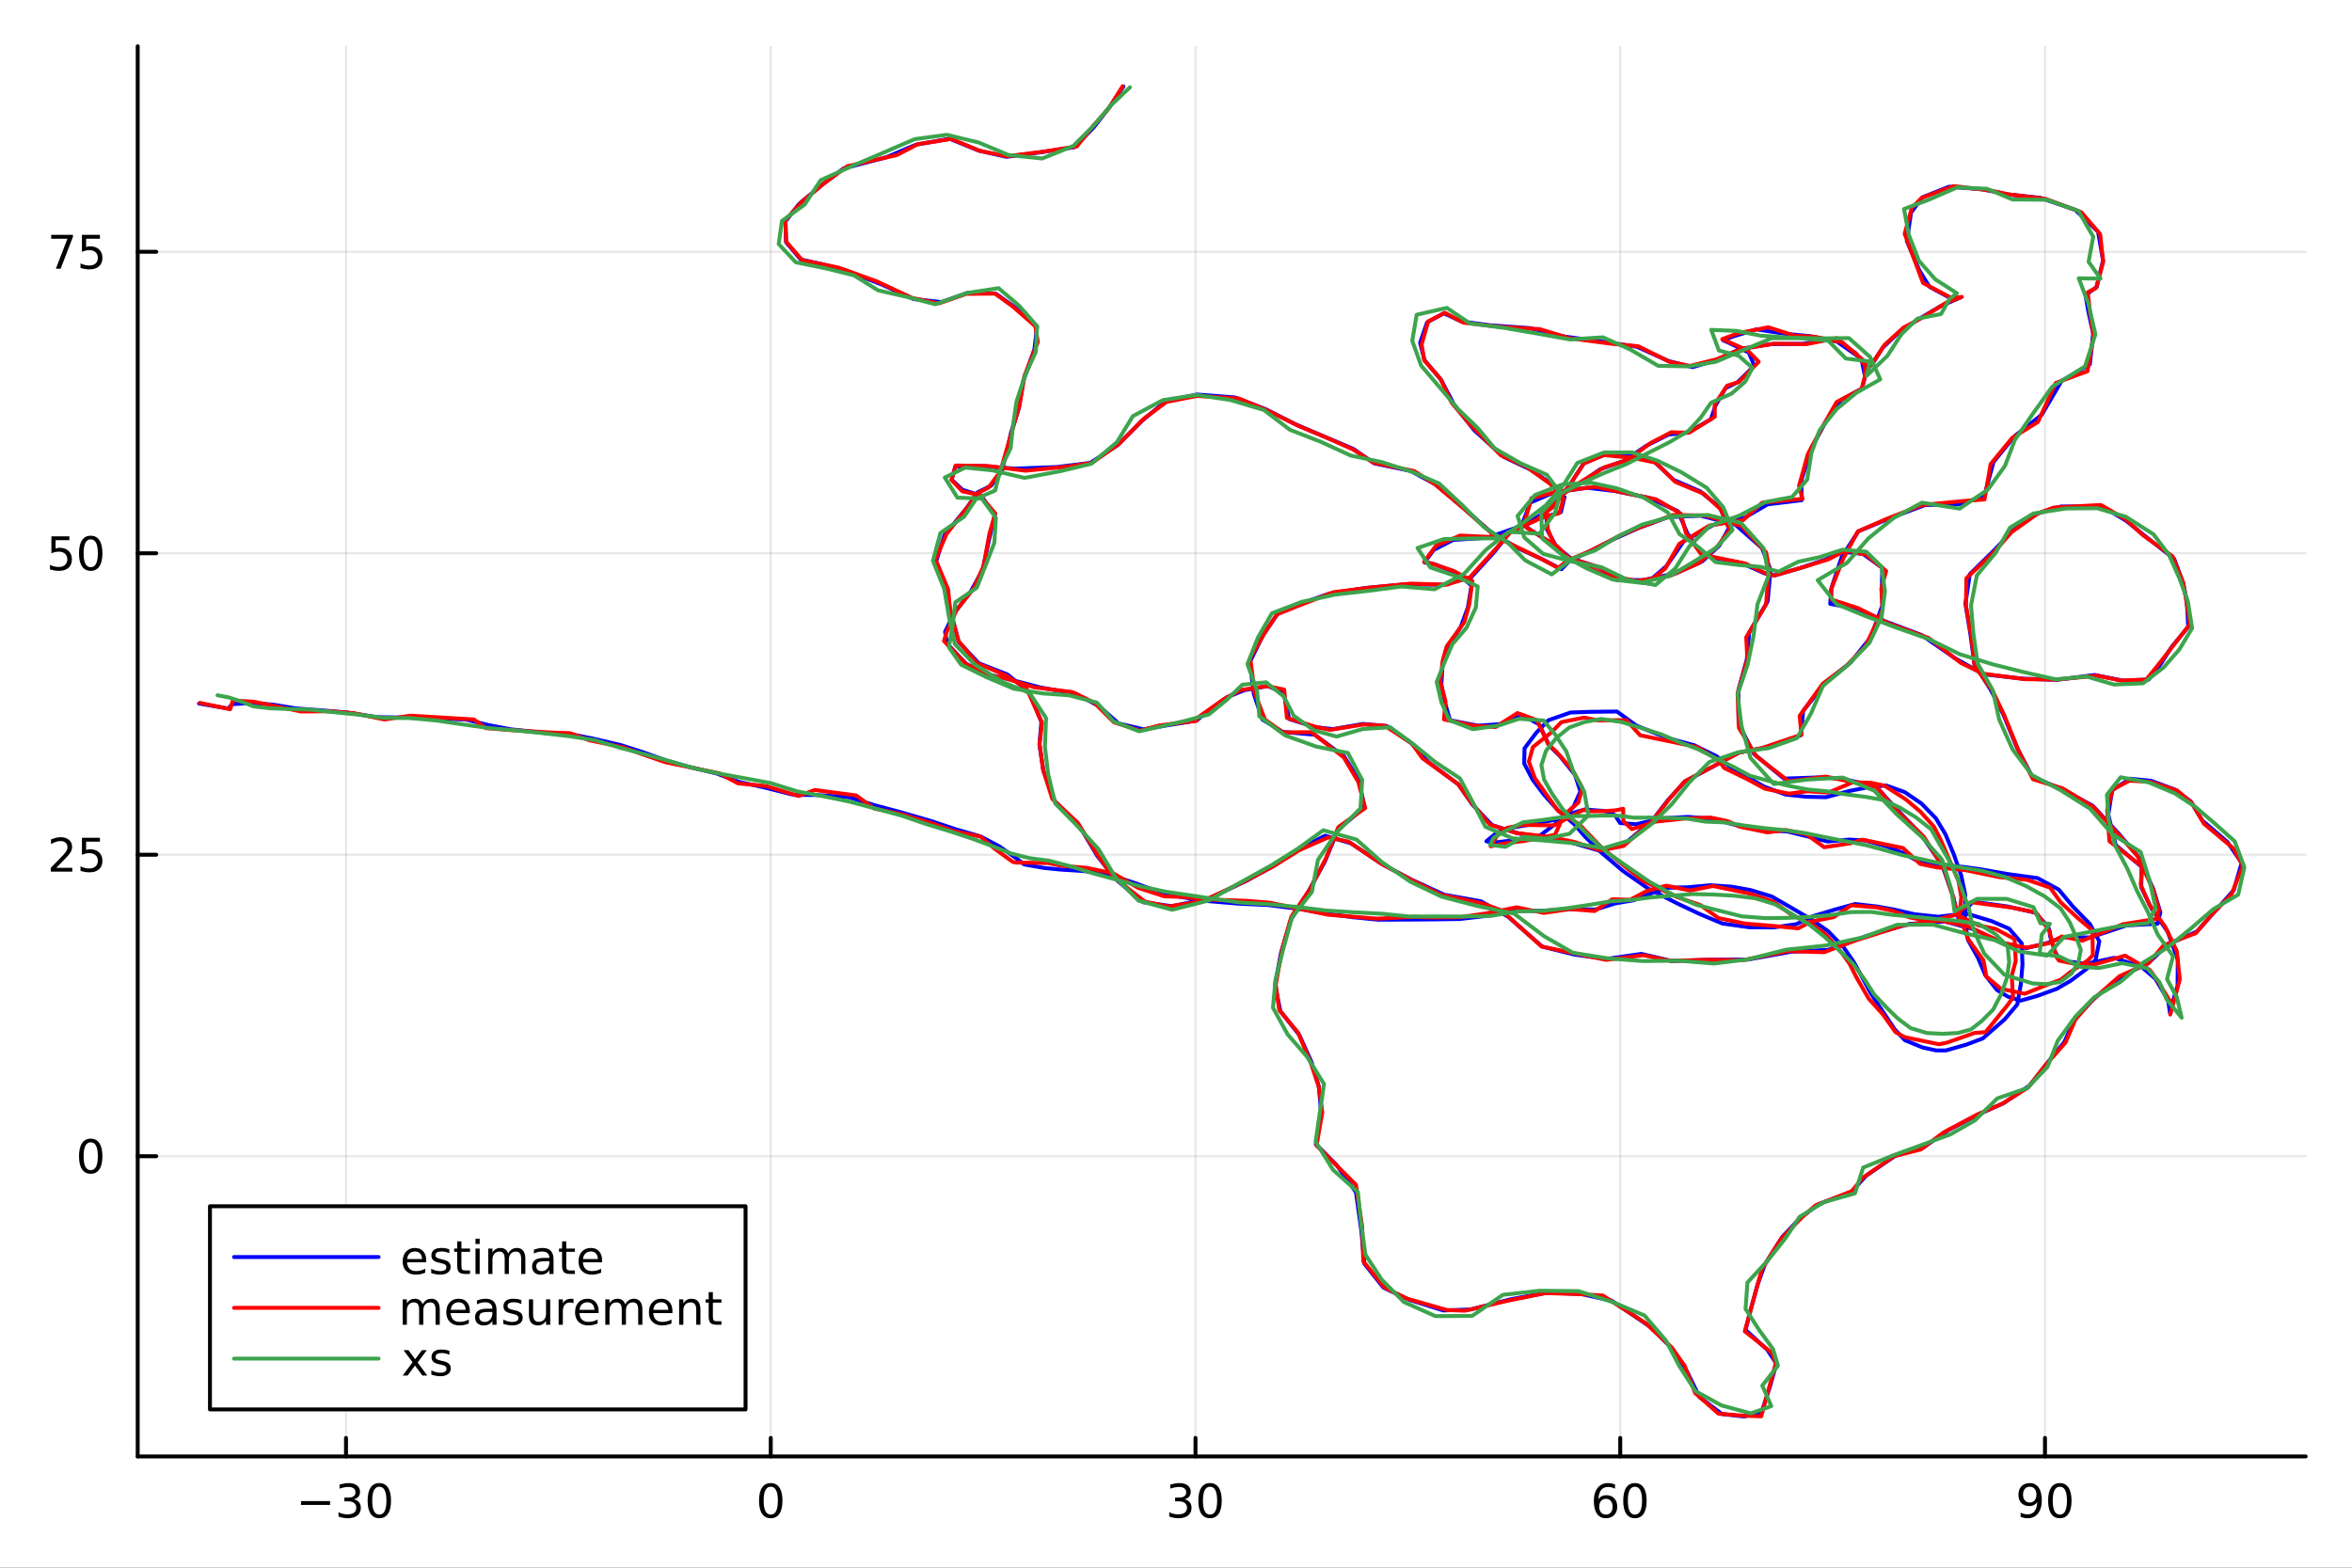 <?xml version="1.0" encoding="utf-8"?>
<svg xmlns="http://www.w3.org/2000/svg" xmlns:xlink="http://www.w3.org/1999/xlink" width="600" height="400" viewBox="0 0 2400 1600">
<rect x="0" y="0" width="2400" height="1600" fill="#333333" stroke="none"/>
<defs>
  <clipPath id="clip620">
    <rect x="0" y="0" width="2400" height="1600"/>
  </clipPath>
</defs>
<path clip-path="url(#clip620)" d="M0 1600 L2400 1600 L2400 0 L0 0  Z" fill="#ffffff" fill-rule="evenodd" fill-opacity="1"/>
<defs>
  <clipPath id="clip621">
    <rect x="480" y="0" width="1681" height="1600"/>
  </clipPath>
</defs>
<path clip-path="url(#clip620)" d="M140.51 1486.45 L2352.76 1486.45 L2352.76 47.244 L140.51 47.244  Z" fill="#ffffff" fill-rule="evenodd" fill-opacity="1"/>
<defs>
  <clipPath id="clip622">
    <rect x="140" y="47" width="2213" height="1440"/>
  </clipPath>
</defs>
<polyline clip-path="url(#clip622)" style="stroke:#000000; stroke-linecap:round; stroke-linejoin:round; stroke-width:2; stroke-opacity:0.1; fill:none" points="353.067,1486.45 353.067,47.244 "/>
<polyline clip-path="url(#clip622)" style="stroke:#000000; stroke-linecap:round; stroke-linejoin:round; stroke-width:2; stroke-opacity:0.1; fill:none" points="786.479,1486.45 786.479,47.244 "/>
<polyline clip-path="url(#clip622)" style="stroke:#000000; stroke-linecap:round; stroke-linejoin:round; stroke-width:2; stroke-opacity:0.1; fill:none" points="1219.89,1486.45 1219.89,47.244 "/>
<polyline clip-path="url(#clip622)" style="stroke:#000000; stroke-linecap:round; stroke-linejoin:round; stroke-width:2; stroke-opacity:0.1; fill:none" points="1653.3,1486.45 1653.3,47.244 "/>
<polyline clip-path="url(#clip622)" style="stroke:#000000; stroke-linecap:round; stroke-linejoin:round; stroke-width:2; stroke-opacity:0.1; fill:none" points="2086.72,1486.45 2086.72,47.244 "/>
<polyline clip-path="url(#clip622)" style="stroke:#000000; stroke-linecap:round; stroke-linejoin:round; stroke-width:2; stroke-opacity:0.1; fill:none" points="140.51,1180.05 2352.76,1180.05 "/>
<polyline clip-path="url(#clip622)" style="stroke:#000000; stroke-linecap:round; stroke-linejoin:round; stroke-width:2; stroke-opacity:0.1; fill:none" points="140.51,872.351 2352.76,872.351 "/>
<polyline clip-path="url(#clip622)" style="stroke:#000000; stroke-linecap:round; stroke-linejoin:round; stroke-width:2; stroke-opacity:0.1; fill:none" points="140.51,564.657 2352.76,564.657 "/>
<polyline clip-path="url(#clip622)" style="stroke:#000000; stroke-linecap:round; stroke-linejoin:round; stroke-width:2; stroke-opacity:0.1; fill:none" points="140.51,256.962 2352.76,256.962 "/>
<polyline clip-path="url(#clip620)" style="stroke:#000000; stroke-linecap:round; stroke-linejoin:round; stroke-width:4; stroke-opacity:1; fill:none" points="140.51,1486.45 2352.76,1486.45 "/>
<polyline clip-path="url(#clip620)" style="stroke:#000000; stroke-linecap:round; stroke-linejoin:round; stroke-width:4; stroke-opacity:1; fill:none" points="353.067,1486.45 353.067,1467.55 "/>
<polyline clip-path="url(#clip620)" style="stroke:#000000; stroke-linecap:round; stroke-linejoin:round; stroke-width:4; stroke-opacity:1; fill:none" points="786.479,1486.45 786.479,1467.55 "/>
<polyline clip-path="url(#clip620)" style="stroke:#000000; stroke-linecap:round; stroke-linejoin:round; stroke-width:4; stroke-opacity:1; fill:none" points="1219.89,1486.45 1219.89,1467.55 "/>
<polyline clip-path="url(#clip620)" style="stroke:#000000; stroke-linecap:round; stroke-linejoin:round; stroke-width:4; stroke-opacity:1; fill:none" points="1653.3,1486.45 1653.3,1467.55 "/>
<polyline clip-path="url(#clip620)" style="stroke:#000000; stroke-linecap:round; stroke-linejoin:round; stroke-width:4; stroke-opacity:1; fill:none" points="2086.72,1486.45 2086.72,1467.55 "/>
<path clip-path="url(#clip620)" d="M307.129 1532.02 L336.805 1532.02 L336.805 1535.95 L307.129 1535.95 L307.129 1532.02 Z" fill="#000000" fill-rule="nonzero" fill-opacity="1" /><path clip-path="url(#clip620)" d="M361.064 1530.21 Q364.421 1530.93 366.296 1533.2 Q368.194 1535.47 368.194 1538.8 Q368.194 1543.92 364.675 1546.72 Q361.157 1549.52 354.675 1549.52 Q352.499 1549.52 350.185 1549.08 Q347.893 1548.66 345.439 1547.81 L345.439 1543.29 Q347.384 1544.43 349.698 1545.01 Q352.013 1545.58 354.536 1545.58 Q358.935 1545.58 361.226 1543.85 Q363.541 1542.11 363.541 1538.8 Q363.541 1535.75 361.388 1534.03 Q359.259 1532.3 355.439 1532.3 L351.411 1532.3 L351.411 1528.45 L355.624 1528.45 Q359.073 1528.45 360.902 1527.09 Q362.731 1525.7 362.731 1523.11 Q362.731 1520.45 360.833 1519.03 Q358.958 1517.6 355.439 1517.6 Q353.518 1517.6 351.319 1518.01 Q349.12 1518.43 346.481 1519.31 L346.481 1515.14 Q349.143 1514.4 351.458 1514.03 Q353.796 1513.66 355.856 1513.66 Q361.18 1513.66 364.282 1516.09 Q367.384 1518.5 367.384 1522.62 Q367.384 1525.49 365.74 1527.48 Q364.097 1529.45 361.064 1530.21 Z" fill="#000000" fill-rule="nonzero" fill-opacity="1" /><path clip-path="url(#clip620)" d="M387.059 1517.37 Q383.448 1517.37 381.62 1520.93 Q379.814 1524.47 379.814 1531.6 Q379.814 1538.71 381.62 1542.27 Q383.448 1545.82 387.059 1545.82 Q390.694 1545.82 392.499 1542.27 Q394.328 1538.71 394.328 1531.6 Q394.328 1524.47 392.499 1520.93 Q390.694 1517.37 387.059 1517.37 M387.059 1513.66 Q392.87 1513.66 395.925 1518.27 Q399.004 1522.85 399.004 1531.6 Q399.004 1540.33 395.925 1544.94 Q392.87 1549.52 387.059 1549.52 Q381.249 1549.52 378.171 1544.94 Q375.115 1540.33 375.115 1531.6 Q375.115 1522.85 378.171 1518.27 Q381.249 1513.66 387.059 1513.66 Z" fill="#000000" fill-rule="nonzero" fill-opacity="1" /><path clip-path="url(#clip620)" d="M786.479 1517.37 Q782.868 1517.37 781.039 1520.93 Q779.234 1524.47 779.234 1531.6 Q779.234 1538.71 781.039 1542.27 Q782.868 1545.82 786.479 1545.82 Q790.114 1545.82 791.919 1542.27 Q793.748 1538.71 793.748 1531.6 Q793.748 1524.47 791.919 1520.93 Q790.114 1517.37 786.479 1517.37 M786.479 1513.66 Q792.289 1513.66 795.345 1518.27 Q798.424 1522.85 798.424 1531.6 Q798.424 1540.33 795.345 1544.94 Q792.289 1549.52 786.479 1549.52 Q780.669 1549.52 777.59 1544.94 Q774.535 1540.33 774.535 1531.6 Q774.535 1522.85 777.59 1518.27 Q780.669 1513.66 786.479 1513.66 Z" fill="#000000" fill-rule="nonzero" fill-opacity="1" /><path clip-path="url(#clip620)" d="M1208.73 1530.21 Q1212.09 1530.93 1213.97 1533.2 Q1215.86 1535.47 1215.86 1538.8 Q1215.86 1543.92 1212.35 1546.72 Q1208.83 1549.52 1202.35 1549.52 Q1200.17 1549.52 1197.86 1549.08 Q1195.56 1548.66 1193.11 1547.81 L1193.11 1543.29 Q1195.05 1544.43 1197.37 1545.01 Q1199.68 1545.58 1202.21 1545.58 Q1206.61 1545.58 1208.9 1543.85 Q1211.21 1542.11 1211.21 1538.8 Q1211.21 1535.75 1209.06 1534.03 Q1206.93 1532.3 1203.11 1532.3 L1199.08 1532.3 L1199.08 1528.45 L1203.29 1528.45 Q1206.74 1528.45 1208.57 1527.09 Q1210.4 1525.7 1210.4 1523.11 Q1210.4 1520.45 1208.5 1519.03 Q1206.63 1517.6 1203.11 1517.6 Q1201.19 1517.6 1198.99 1518.01 Q1196.79 1518.43 1194.15 1519.31 L1194.15 1515.14 Q1196.81 1514.4 1199.13 1514.03 Q1201.47 1513.66 1203.53 1513.66 Q1208.85 1513.66 1211.95 1516.09 Q1215.05 1518.5 1215.05 1522.62 Q1215.05 1525.49 1213.41 1527.48 Q1211.77 1529.45 1208.73 1530.21 Z" fill="#000000" fill-rule="nonzero" fill-opacity="1" /><path clip-path="url(#clip620)" d="M1234.73 1517.37 Q1231.12 1517.37 1229.29 1520.93 Q1227.48 1524.47 1227.48 1531.6 Q1227.48 1538.71 1229.29 1542.27 Q1231.12 1545.82 1234.73 1545.82 Q1238.36 1545.82 1240.17 1542.27 Q1242 1538.71 1242 1531.6 Q1242 1524.47 1240.17 1520.93 Q1238.36 1517.37 1234.73 1517.37 M1234.73 1513.66 Q1240.54 1513.66 1243.6 1518.27 Q1246.67 1522.85 1246.67 1531.6 Q1246.67 1540.33 1243.6 1544.94 Q1240.54 1549.52 1234.73 1549.52 Q1228.92 1549.52 1225.84 1544.94 Q1222.79 1540.33 1222.79 1531.6 Q1222.79 1522.85 1225.84 1518.27 Q1228.92 1513.66 1234.73 1513.66 Z" fill="#000000" fill-rule="nonzero" fill-opacity="1" /><path clip-path="url(#clip620)" d="M1638.71 1529.7 Q1635.56 1529.7 1633.71 1531.86 Q1631.88 1534.01 1631.88 1537.76 Q1631.88 1541.49 1633.71 1543.66 Q1635.56 1545.82 1638.71 1545.82 Q1641.86 1545.82 1643.69 1543.66 Q1645.54 1541.49 1645.54 1537.76 Q1645.54 1534.01 1643.69 1531.86 Q1641.86 1529.7 1638.71 1529.7 M1647.99 1515.05 L1647.99 1519.31 Q1646.23 1518.48 1644.43 1518.04 Q1642.65 1517.6 1640.89 1517.6 Q1636.26 1517.6 1633.8 1520.72 Q1631.37 1523.85 1631.02 1530.17 Q1632.39 1528.15 1634.45 1527.09 Q1636.51 1526 1638.99 1526 Q1644.2 1526 1647.21 1529.17 Q1650.24 1532.32 1650.24 1537.76 Q1650.24 1543.08 1647.09 1546.3 Q1643.94 1549.52 1638.71 1549.52 Q1632.71 1549.52 1629.54 1544.94 Q1626.37 1540.33 1626.37 1531.6 Q1626.37 1523.41 1630.26 1518.55 Q1634.15 1513.66 1640.7 1513.66 Q1642.46 1513.66 1644.24 1514.01 Q1646.05 1514.36 1647.99 1515.05 Z" fill="#000000" fill-rule="nonzero" fill-opacity="1" /><path clip-path="url(#clip620)" d="M1668.29 1517.37 Q1664.68 1517.37 1662.85 1520.93 Q1661.05 1524.47 1661.05 1531.6 Q1661.05 1538.71 1662.85 1542.27 Q1664.68 1545.82 1668.29 1545.82 Q1671.93 1545.82 1673.73 1542.27 Q1675.56 1538.71 1675.56 1531.6 Q1675.56 1524.47 1673.73 1520.93 Q1671.93 1517.37 1668.29 1517.37 M1668.29 1513.66 Q1674.1 1513.66 1677.16 1518.27 Q1680.24 1522.85 1680.24 1531.6 Q1680.24 1540.33 1677.16 1544.94 Q1674.1 1549.52 1668.29 1549.52 Q1662.48 1549.52 1659.4 1544.94 Q1656.35 1540.33 1656.35 1531.6 Q1656.35 1522.85 1659.4 1518.27 Q1662.48 1513.66 1668.29 1513.66 Z" fill="#000000" fill-rule="nonzero" fill-opacity="1" /><path clip-path="url(#clip620)" d="M2061.84 1548.13 L2061.84 1543.87 Q2063.6 1544.7 2065.41 1545.14 Q2067.22 1545.58 2068.95 1545.58 Q2073.58 1545.58 2076.01 1542.48 Q2078.47 1539.36 2078.81 1533.01 Q2077.47 1535.01 2075.41 1536.07 Q2073.35 1537.13 2070.85 1537.13 Q2065.66 1537.13 2062.63 1534.01 Q2059.62 1530.86 2059.62 1525.42 Q2059.62 1520.1 2062.77 1516.88 Q2065.92 1513.66 2071.15 1513.66 Q2077.15 1513.66 2080.29 1518.27 Q2083.47 1522.85 2083.47 1531.6 Q2083.47 1539.77 2079.58 1544.66 Q2075.71 1549.52 2069.16 1549.52 Q2067.4 1549.52 2065.59 1549.17 Q2063.79 1548.82 2061.84 1548.13 M2071.15 1533.48 Q2074.3 1533.48 2076.13 1531.32 Q2077.98 1529.17 2077.98 1525.42 Q2077.98 1521.7 2076.13 1519.54 Q2074.3 1517.37 2071.15 1517.37 Q2068 1517.37 2066.15 1519.54 Q2064.32 1521.7 2064.32 1525.42 Q2064.32 1529.17 2066.15 1531.32 Q2068 1533.48 2071.15 1533.48 Z" fill="#000000" fill-rule="nonzero" fill-opacity="1" /><path clip-path="url(#clip620)" d="M2101.87 1517.37 Q2098.26 1517.37 2096.43 1520.93 Q2094.62 1524.47 2094.62 1531.6 Q2094.62 1538.71 2096.43 1542.27 Q2098.26 1545.82 2101.87 1545.82 Q2105.5 1545.82 2107.31 1542.27 Q2109.14 1538.71 2109.14 1531.6 Q2109.14 1524.47 2107.31 1520.93 Q2105.5 1517.37 2101.87 1517.37 M2101.87 1513.66 Q2107.68 1513.66 2110.73 1518.27 Q2113.81 1522.85 2113.81 1531.6 Q2113.81 1540.33 2110.73 1544.94 Q2107.68 1549.52 2101.87 1549.52 Q2096.06 1549.52 2092.98 1544.94 Q2089.92 1540.33 2089.92 1531.6 Q2089.92 1522.85 2092.98 1518.27 Q2096.06 1513.66 2101.87 1513.66 Z" fill="#000000" fill-rule="nonzero" fill-opacity="1" /><polyline clip-path="url(#clip620)" style="stroke:#000000; stroke-linecap:round; stroke-linejoin:round; stroke-width:4; stroke-opacity:1; fill:none" points="140.51,1486.45 140.51,47.244 "/>
<polyline clip-path="url(#clip620)" style="stroke:#000000; stroke-linecap:round; stroke-linejoin:round; stroke-width:4; stroke-opacity:1; fill:none" points="140.51,1180.05 159.408,1180.05 "/>
<polyline clip-path="url(#clip620)" style="stroke:#000000; stroke-linecap:round; stroke-linejoin:round; stroke-width:4; stroke-opacity:1; fill:none" points="140.51,872.351 159.408,872.351 "/>
<polyline clip-path="url(#clip620)" style="stroke:#000000; stroke-linecap:round; stroke-linejoin:round; stroke-width:4; stroke-opacity:1; fill:none" points="140.51,564.657 159.408,564.657 "/>
<polyline clip-path="url(#clip620)" style="stroke:#000000; stroke-linecap:round; stroke-linejoin:round; stroke-width:4; stroke-opacity:1; fill:none" points="140.51,256.962 159.408,256.962 "/>
<path clip-path="url(#clip620)" d="M92.566 1165.84 Q88.955 1165.84 87.126 1169.41 Q85.321 1172.95 85.321 1180.08 Q85.321 1187.19 87.126 1190.75 Q88.955 1194.29 92.566 1194.29 Q96.2 1194.29 98.006 1190.75 Q99.835 1187.19 99.835 1180.08 Q99.835 1172.95 98.006 1169.41 Q96.2 1165.84 92.566 1165.84 M92.566 1162.14 Q98.376 1162.14 101.432 1166.75 Q104.51 1171.33 104.51 1180.08 Q104.51 1188.81 101.432 1193.41 Q98.376 1198 92.566 1198 Q86.756 1198 83.677 1193.41 Q80.622 1188.81 80.622 1180.08 Q80.622 1171.33 83.677 1166.75 Q86.756 1162.14 92.566 1162.14 Z" fill="#000000" fill-rule="nonzero" fill-opacity="1" /><path clip-path="url(#clip620)" d="M57.427 885.696 L73.747 885.696 L73.747 889.631 L51.802 889.631 L51.802 885.696 Q54.464 882.941 59.048 878.312 Q63.654 873.659 64.835 872.316 Q67.08 869.793 67.96 868.057 Q68.862 866.298 68.862 864.608 Q68.862 861.854 66.918 860.117 Q64.997 858.381 61.895 858.381 Q59.696 858.381 57.242 859.145 Q54.812 859.909 52.034 861.46 L52.034 856.738 Q54.858 855.604 57.312 855.025 Q59.765 854.446 61.802 854.446 Q67.173 854.446 70.367 857.131 Q73.561 859.817 73.561 864.307 Q73.561 866.437 72.751 868.358 Q71.964 870.256 69.858 872.849 Q69.279 873.52 66.177 876.738 Q63.075 879.932 57.427 885.696 Z" fill="#000000" fill-rule="nonzero" fill-opacity="1" /><path clip-path="url(#clip620)" d="M83.608 855.071 L101.964 855.071 L101.964 859.006 L87.89 859.006 L87.89 867.479 Q88.909 867.131 89.927 866.969 Q90.946 866.784 91.964 866.784 Q97.751 866.784 101.131 869.955 Q104.51 873.127 104.51 878.543 Q104.51 884.122 101.038 887.224 Q97.566 890.303 91.246 890.303 Q89.071 890.303 86.802 889.932 Q84.557 889.562 82.149 888.821 L82.149 884.122 Q84.233 885.256 86.455 885.812 Q88.677 886.367 91.154 886.367 Q95.159 886.367 97.496 884.261 Q99.835 882.154 99.835 878.543 Q99.835 874.932 97.496 872.826 Q95.159 870.719 91.154 870.719 Q89.279 870.719 87.404 871.136 Q85.552 871.553 83.608 872.432 L83.608 855.071 Z" fill="#000000" fill-rule="nonzero" fill-opacity="1" /><path clip-path="url(#clip620)" d="M52.45 547.377 L70.807 547.377 L70.807 551.312 L56.733 551.312 L56.733 559.784 Q57.751 559.437 58.77 559.275 Q59.788 559.09 60.807 559.09 Q66.594 559.09 69.974 562.261 Q73.353 565.432 73.353 570.849 Q73.353 576.427 69.881 579.529 Q66.409 582.608 60.089 582.608 Q57.913 582.608 55.645 582.238 Q53.4 581.867 50.992 581.126 L50.992 576.427 Q53.075 577.562 55.298 578.117 Q57.52 578.673 59.997 578.673 Q64.001 578.673 66.339 576.566 Q68.677 574.46 68.677 570.849 Q68.677 567.238 66.339 565.131 Q64.001 563.025 59.997 563.025 Q58.122 563.025 56.247 563.441 Q54.395 563.858 52.45 564.738 L52.45 547.377 Z" fill="#000000" fill-rule="nonzero" fill-opacity="1" /><path clip-path="url(#clip620)" d="M92.566 550.455 Q88.955 550.455 87.126 554.02 Q85.321 557.562 85.321 564.691 Q85.321 571.798 87.126 575.363 Q88.955 578.904 92.566 578.904 Q96.2 578.904 98.006 575.363 Q99.835 571.798 99.835 564.691 Q99.835 557.562 98.006 554.02 Q96.2 550.455 92.566 550.455 M92.566 546.752 Q98.376 546.752 101.432 551.358 Q104.51 555.941 104.51 564.691 Q104.51 573.418 101.432 578.025 Q98.376 582.608 92.566 582.608 Q86.756 582.608 83.677 578.025 Q80.622 573.418 80.622 564.691 Q80.622 555.941 83.677 551.358 Q86.756 546.752 92.566 546.752 Z" fill="#000000" fill-rule="nonzero" fill-opacity="1" /><path clip-path="url(#clip620)" d="M52.219 239.682 L74.441 239.682 L74.441 241.673 L61.895 274.242 L57.011 274.242 L68.816 243.617 L52.219 243.617 L52.219 239.682 Z" fill="#000000" fill-rule="nonzero" fill-opacity="1" /><path clip-path="url(#clip620)" d="M83.608 239.682 L101.964 239.682 L101.964 243.617 L87.89 243.617 L87.89 252.089 Q88.909 251.742 89.927 251.58 Q90.946 251.395 91.964 251.395 Q97.751 251.395 101.131 254.566 Q104.51 257.738 104.51 263.154 Q104.51 268.733 101.038 271.835 Q97.566 274.913 91.246 274.913 Q89.071 274.913 86.802 274.543 Q84.557 274.173 82.149 273.432 L82.149 268.733 Q84.233 269.867 86.455 270.423 Q88.677 270.978 91.154 270.978 Q95.159 270.978 97.496 268.872 Q99.835 266.765 99.835 263.154 Q99.835 259.543 97.496 257.437 Q95.159 255.33 91.154 255.33 Q89.279 255.33 87.404 255.747 Q85.552 256.164 83.608 257.043 L83.608 239.682 Z" fill="#000000" fill-rule="nonzero" fill-opacity="1" /><polyline clip-path="url(#clip622)" style="stroke:#0000ff; stroke-linecap:round; stroke-linejoin:round; stroke-width:4; stroke-opacity:1; fill:none" points="203.121,718.038 232.966,723.2 236.966,718.665 248.27,717.983 255.071,717.243 279.012,719.23 301.606,722.984 328.443,725.017 354.871,727.284 384.816,731.954 413.944,732.348 439.702,732.987 475.686,734.406 498.42,740.014 521.688,744.421 556.653,748.096 582.621,749.342 604.672,753.751 633.191,760.348 657.213,768.102 680.213,776.266 703.234,782.763 731.088,789.352 754.054,798.044 779.656,803.593 810.134,811.297 832.746,811.374 866.441,813.685 892.352,821.77 919.327,829.016 950.304,838.006 975.145,846.315 1000.51,853.657 1019.64,863.779 1037.23,876.093 1045.14,882.259 1065.41,885.849 1082.68,887.535 1104.77,888.915 1130.19,891.937 1157.06,900.919 1184.18,910.684 1206.69,915.759 1232.44,919.67 1264.6,922.338 1293.75,923.645 1326.33,927.746 1354.42,932.623 1380.45,936.106 1406.1,938.653 1437.72,938.525 1462.37,938.346 1489.49,937.955 1516.35,934.844 1544.91,929.442 1573.25,929.647 1600.91,927.842 1627.81,928.367 1648.56,921.931 1667.06,918.792 1683.79,912.129 1701.43,906.091 1722.49,905.53 1745.05,903.483 1767.06,904.963 1786.16,908.37 1807.87,914.929 1828.05,926.545 1849.57,939.204 1865.4,950.358 1881.21,966.765 1891.25,981.321 1899.06,995.32 1909.26,1014.25 1921,1031.95 1933.16,1050.32 1943.77,1061.66 1961.81,1069.05 1975.55,1072.06 1985.52,1072.1 2006.54,1066.14 2023.27,1059.83 2045.68,1040.25 2058.5,1025.12 2062.1,1004.29 2063.74,984.506 2063.01,962.839 2050.19,947.848 2031.9,939.97 2006,932.189 1978.04,935.667 1953.53,933.078 1933.52,928.454 1915.41,925.201 1892.97,922.643 1872.33,928.309 1849.77,935.16 1832.9,943.246 1809.87,946.545 1784.96,946.393 1757.55,942.542 1734.87,933.078 1711.99,922.291 1681.89,906.89 1656.47,889.217 1633.96,870.082 1617.87,854.388 1606.14,840.98 1589.8,826.988 1575.22,810.81 1563.65,795.333 1555.3,779.216 1555.64,763.782 1567.63,747.845 1579.91,735.135 1602.55,727.201 1622.98,726.481 1649.97,726.192 1669.79,740.582 1691.16,749.223 1705.06,754.218 1728.66,760.532 1751.53,771.786 1763.68,781.425 1781.63,792.193 1800.22,802.851 1822,810.887 1842.31,813.14 1863.27,813.624 1887.51,807.175 1908.78,802.996 1924.75,801.675 1943.79,808.55 1960.6,820.043 1975.27,835.006 1985.08,851.337 1993.64,871.878 2001.27,893.615 2005.31,913.052 2005.1,934.503 2005.82,945.462 2008.08,959.168 2018.38,977.655 2025.92,995.401 2037.7,1010.4 2048.87,1017.16 2061.8,1021.27 2079.4,1016.28 2098.71,1009.23 2112.96,1000.98 2129.21,988.868 2138.37,979.657 2142.14,960.76 2132.69,943.222 2115.25,925.291 2100.72,907.892 2079.17,896.219 2049.15,892.121 2020.72,887.165 2003.38,884.778 1979.34,882.77 1959.06,879.982 1941.49,870.42 1925.87,864.078 1903.48,857.835 1887.15,856.902 1864.89,858.861 1844.77,853.74 1824.06,848.662 1804.39,847.5 1779.86,844.291 1761.75,839.552 1744.44,835.489 1722.69,833.741 1695.44,835.23 1669.35,841.271 1653.15,839.957 1648.03,832.172 1643.5,829.054 1636.37,827.591 1625.68,826.865 1617.62,826.05 1603.94,829.929 1589.76,836.029 1564.11,841.131 1542.57,844.705 1527.13,850.057 1516.72,858.639 1523.66,860.005 1537.87,858.399 1568.78,854.803 1589.67,838.916 1605.67,823.266 1612.66,807.744 1607.14,790.795 1591.96,771.944 1580.88,760.898 1570.66,739.375 1552.45,729.323 1530.76,739.077 1508.02,740.642 1479.59,735.11 1474.58,717.568 1470.76,698.774 1471.98,678.218 1475.76,662.168 1490.47,640.043 1497.92,619.783 1501.54,597.471 1485.6,584.407 1463.28,575.714 1453.59,574.066 1462.87,561.308 1482.86,551.016 1518.03,548.765 1558.15,534.675 1583.58,517.782 1601.91,494.839 1615.95,473.063 1637.81,463.705 1664.25,465.933 1688.36,471.492 1707.98,489.868 1734.88,501.495 1754.96,517.966 1764.2,538.963 1754.27,557.025 1736.81,573.056 1710.01,585.151 1676.44,592.093 1650.04,591.793 1615.94,577.682 1590.21,561.806 1578.54,540.402 1577.68,518.178 1595.21,503.337 1610.67,494.368 1632.83,478.954 1657.08,470.433 1679.77,455.075 1702.6,443.496 1722.17,441.543 1745.79,427.965 1750.44,414.006 1760.8,396.131 1773.28,389.95 1790.1,373.274 1784.49,359.833 1763.26,349.464 1758.27,347.277 1769.35,343.075 1792.41,336.143 1821.47,340.654 1847.41,343.164 1874.49,348.663 1899.41,366.142 1903.07,384.328 1899.9,396.683 1878.81,408.065 1863.6,429.477 1848.49,457.001 1838.1,490.507 1838.46,510.519 1803.74,514.73 1780.44,528.248 1748.69,535.572 1718.08,552.41 1700.4,577.874 1680.01,595.286 1652.89,590.459 1631.27,578.885 1602.93,569.823 1588.01,557.767 1561.99,540.92 1553.31,534.668 1561.58,512.992 1584.91,502.869 1619.49,497.793 1647.79,501.147 1682.84,508.148 1712.22,521.804 1721.68,544.093 1735.84,564.979 1751.41,569.754 1777.28,574.707 1800.49,585.145 1811.07,587.233 1836.72,579.798 1861.88,571.368 1880.79,563.273 1900.88,565.219 1920.76,579.508 1920.36,596.999 1920.81,617.892 1908.97,650.268 1888.52,676.037 1863.06,696.082 1839.94,725.694 1837.7,750.376 1802,762.898 1774.13,768.151 1747,782.897 1719.6,797.405 1702.09,816.483 1686.15,837.053 1660.32,859.159 1633.89,868.754 1606.68,860.857 1582.12,854.949 1549.84,850.715 1522.49,842.113 1502.41,821.063 1488.07,800.472 1457.67,777.971 1439.94,758.277 1414.98,740.962 1390.88,738.873 1360.09,744.159 1341.97,742.121 1315.43,733.811 1309.82,707.15 1293.72,700.168 1269.53,704.467 1251.65,711.822 1228.22,729.284 1220.9,735.479 1191.02,740.276 1167.16,744.378 1141.48,738.409 1121.27,720.621 1098,708.156 1061.8,701.667 1029.32,693.168 1006.35,688.071 985.788,677.431 966.258,656.769 964.363,644.783 973.886,625.571 990.316,604.06 1002.75,581.571 1009.33,550.404 1015.01,525.965 1001.21,505.829 982.082,499.909 971.098,489.495 974.818,476.252 1000.4,475.64 1035.6,478.31 1078.44,476.657 1112.3,472.512 1140.2,454.537 1165.07,429.661 1189.3,409.537 1221.23,402.656 1260.06,405.64 1291.28,417.541 1322.27,433.2 1352.95,446.276 1380.94,458.132 1402.33,472.912 1439.27,480.607 1464.82,494.348 1490.6,516.202 1521.58,543.245 1549.18,559.626 1573.04,570.431 1593.27,580.954 1601.18,572.889 1622.26,562.538 1648.56,549.362 1671.74,539.027 1702,527.785 1735.39,526.284 1770.79,535.516 1798,559.396 1806.63,581.409 1803.74,613.726 1784.87,645.593 1782.43,673.184 1773.83,704.658 1774.09,738.669 1789.82,769.511 1820.38,794.67 1860.97,793.268 1882.76,795.449 1914.38,802.634 1934.51,825.041 1959.94,851.362 1981.83,882.973 1993.14,915.605 1998.23,936.774 2013.25,920.222 2048.49,925.157 2076.59,931.424 2089.97,945.847 2091.71,951.122 2091.77,954.916 2096.72,970.753 2100.36,977.5 2112.41,981.546 2128.18,983.74 2157.39,977.611 2185.24,986.802 2199.37,998.924 2212.33,1020.71 2214.32,1034.08 2217.14,1022.19 2222.02,1005.79 2222.21,979.293 2211.84,950.754 2195.47,927.414 2184.91,905.572 2185.4,884.764 2158.79,862.371 2151.29,831.44 2155.23,806.603 2173.36,794.756 2195.07,796.895 2218.91,805.72 2235.4,817.825 2247.28,837.443 2272.84,859.287 2287.46,880.698 2279.26,908.585 2259.66,930.659 2241.6,950.798 2211.76,964.212 2192.74,982.581 2165.53,996.018 2138.08,1018.03 2117.25,1039.6 2106.43,1063.53 2088.49,1085.59 2071.24,1107.75 2044.85,1125.69 2018.8,1137.42 1988.01,1153.53 1962.6,1171.11 1933.78,1179.74 1904.3,1199.86 1888.84,1216.78 1855.93,1228.85 1837.03,1242.96 1818.46,1262.59 1800.91,1290.46 1793.36,1311.32 1787.54,1332.39 1781.17,1357.35 1803.38,1377.6 1812.67,1391.85 1805.97,1415.53 1797.6,1441.09 1779.5,1445.72 1756.98,1443.15 1734.1,1425.79 1721.32,1399.45 1707.14,1377.33 1683.81,1354.09 1644.59,1327.56 1613.27,1320.63 1578.67,1319.31 1541.99,1325.95 1500.65,1336.47 1472.89,1337.46 1438.6,1326.8 1411.8,1314.23 1392.22,1289.79 1389.18,1256.44 1383.61,1216.81 1364.01,1189.22 1342.69,1167.77 1348.26,1136.98 1345.77,1108.92 1338.27,1083.94 1325.82,1056.31 1306.57,1032.09 1301.01,1005.35 1307.14,972.634 1316.98,939.203 1334.91,910.177 1351.96,879.277 1365.26,846.86 1392.32,823.88 1386.6,796.431 1371.68,772.123 1341.57,749.845 1308.79,746.981 1288.24,734.38 1279.46,708.471 1275.34,675.669 1289.17,647.576 1303.96,626.042 1324.93,616.815 1356.47,605.863 1393.24,600.128 1433.92,596.428 1472.24,596.732 1500.94,589.434 1524.67,563.467 1542.05,541.67 1570.35,529.376 1592.71,522.69 1596.46,507.383 1583.18,493.814 1561.57,479.162 1534.51,466.35 1504.54,439.33 1483.94,413.428 1470.56,387.787 1453.51,367.423 1449.08,349.811 1456.25,329.017 1473.31,319.703 1491.13,328.055 1521.11,332.053 1560.84,334.888 1596.19,343.465 1637.29,348.976 1670.39,353.906 1702.5,368.462 1727.16,374.697 1752.87,367.062 1775.78,356.111 1807.56,351.166 1839.77,350.885 1870.8,345.788 1893.47,360.308 1905.64,376.228 1910.8,370.965 1921.04,354.977 1938.61,338.234 1956.32,326.636 1980.65,312.239 2000.07,303.799 1990.68,304.53 1968.82,292.675 1958.46,275.848 1945.74,245.964 1950.03,216.975 1961.59,201.404 1988.86,190.536 2022.89,193.216 2048.82,198.423 2081.98,201.921 2117.57,214.141 2140.91,236.519 2145.96,265.756 2139.52,292.785 2128.05,301.268 2130.87,317.417 2135.9,340.39 2132.49,371.83 2103.55,388.961 2083.43,423.25 2055.72,445.106 2034.18,471.531 2024.72,506.587 1999.35,514.499 1964.35,515.479 1928.61,528.839 1896.31,542.221 1879.35,568.254 1868.99,599.712 1867.54,616.253 1895.12,621.525 1924.25,634.385 1960.87,648.167 1995.04,671.871 2024,688.203 2063.57,692.594 2098.7,693.853 2137.51,688.903 2166.7,694.733 2192.49,693.509 2203.63,679.461 2216.26,659.926 2232.91,639.826 2231.48,614.257 2227.8,595.225 2218.49,570.281 2191.25,549.061 2169.29,531.293 2145.39,516.996 2103.28,516.914 2078.3,524.38 2053.76,541.491 2035.51,560.98 2009.99,586.063 2005.57,616.175 2010.64,647.263 2014.68,677.683 2031.67,704.566 2044.4,729.643 2058,762.792 2073.71,792.733 2105.03,805.922 2135.39,822.338 2161.96,850.828 2182.18,874.622 2196.92,906.569 2204.45,931.07 2201.59,942.763 2169.96,944.468 2133.21,956.763 2104.6,956.559 2088.68,962.601 2067.9,967.61 2045.19,963.141 2014.16,948.395 1984.54,940.497 1948.05,943.016 1903.35,955.803 1865.2,969.492 1827.34,971.386 1784,979.281 1745.84,979.471 1706.09,980.831 1674.9,973.54 1639.52,978.656 1606.78,974.315 1573.64,966.094 1538.83,935.535 1511.26,919.921 1473.68,913.154 1439.94,897.599 1410.04,881.784 1378.41,860.63 1352.16,852.892 1324.61,866.802 1300.15,883.45 1271.94,898.945 1234.14,916.912 1195.75,924.869 1166.44,920.835 1138.47,897.338 1119.69,873.61 1101.6,843.191 1076.33,817.661 1064.8,786.999 1060.65,759.896 1062.65,736.831 1050.15,706.406 1028.02,688.368 998.703,676.928 978.372,655.231 969.812,624.278 966.082,601.158 955.189,573.126 963.768,546.096 986.17,518.809 997.461,502.551 1011.28,495.736 1021.83,481.534 1026.28,465.338 1031.86,440.883 1039.63,416.869 1044.13,389.068 1055.57,356.25 1058.17,333.5 1036.19,313.971 1015.88,299.573 987.9,298.773 960.806,308.281 932.222,305.24 899.749,290.365 862.801,276.109 839.247,269.741 817.043,264.81 802.153,247.266 801.463,226.019 815.45,208.054 837.304,189.806 860.723,171.947 904.531,160.475 934.656,147.68 968.989,141.586 998.66,153.714 1026.98,160.051 1061.32,155.494 1096.19,150.262 1116.18,129.856 1132.29,109.064 1146.37,88.195 "/>
<polyline clip-path="url(#clip622)" style="stroke:#ff0000; stroke-linecap:round; stroke-linejoin:round; stroke-width:4; stroke-opacity:1; fill:none" points="203.958,717.384 234.889,723.784 237.548,714.885 259.059,716.19 262.498,716.892 289.991,722.59 307.168,726.147 336.438,725.901 361.388,727.919 392.334,734.319 419.061,730.406 440.573,731.698 483.61,734.307 495.602,743.095 520.566,745.101 563.618,747.71 581.706,748.301 601.484,755.55 635.912,762.664 655.704,769.914 678.95,777.877 703.062,782.861 734.065,789.274 753.005,799.501 781.452,802.234 815.07,812.351 831.453,806.271 873.711,811.858 891.813,825.077 919.407,830.788 953.069,840.905 972.919,848.166 1000.54,853.877 1015.22,866.394 1033.38,879.625 1036.83,880.339 1069.64,880.807 1083.45,883.674 1108.5,885.693 1136.16,891.416 1161.25,906.099 1188.07,914.801 1206.21,915.404 1234.73,918.148 1271.03,919.33 1296.1,921.361 1330.7,928.524 1354.94,933.546 1380.01,935.564 1405.09,937.595 1442.25,935.81 1460.41,936.401 1489.79,936.167 1516.56,932.216 1547.62,926.013 1575.33,931.736 1602.09,927.798 1627.18,929.829 1645.21,917.767 1663.37,918.358 1680.55,909.287 1700.37,903.908 1724.63,908.93 1747.9,904.265 1768.71,908.561 1786.03,912.142 1809.48,920.142 1827.81,933.398 1850.44,944.389 1862.67,953.238 1879.37,972.487 1887.32,983.614 1894.44,997.731 1906.87,1019.28 1920.95,1034.85 1934.21,1053.42 1943.82,1058.58 1968.15,1063.63 1978.58,1065.78 1986.37,1064.22 2014.8,1054.27 2026.04,1053.42 2048.11,1026.35 2054.05,1018.08 2052.81,995.687 2056.88,980.734 2055.66,958.37 2036.46,948.093 2019.09,944.499 1996.44,933.509 1968.86,940.438 1948.04,936.142 1931.51,929.57 1914.18,925.989 1889.07,923.958 1871.08,936.032 1847.79,940.684 1834.92,947.503 1806.34,944.746 1781.23,942.727 1753.5,936.992 1735.18,923.736 1711.74,915.736 1676.12,898.899 1655.2,881.964 1634.29,865.028 1622.94,853.237 1611.6,841.434 1589.87,827.502 1576.75,809.052 1566.25,794.308 1560.05,777.298 1564.22,762.443 1583.05,747.464 1593.29,737.003 1616.52,732.375 1630.33,735.218 1659.65,734.984 1673.6,750.418 1694.35,754.701 1704.72,756.83 1732.39,762.541 1754.12,776.437 1759.39,783.809 1781.96,794.751 1801.07,804.991 1825.3,809.988 1844.25,807.6 1865.85,808.905 1890.73,798.308 1908.86,798.911 1922.71,801.766 1944.5,815.686 1959.37,828.191 1973.42,843.674 1980.55,857.73 1989.52,878.48 1998.49,899.244 2001.34,915.601 1999.08,937.213 2001.74,940.918 2008.07,958.013 2024,980.254 2026.86,996.648 2041.77,1009.21 2052.2,1011.38 2066.1,1014.25 2086.75,1005.87 2103.09,999.761 2112.48,992.217 2130.45,980.13 2135.55,974.875 2135.09,949.521 2120.16,936.967 2102.58,920.721 2091.96,905.927 2068.49,897.927 2039.91,895.182 2015.62,890.173 2005.22,888.019 1976.66,885.287 1959.32,881.705 1941.8,865.483 1927.93,862.628 1900.21,856.905 1888.17,860.72 1861.44,864.659 1843.13,851.428 1822.34,847.145 1803.37,849.52 1775.67,843.809 1762.64,837.976 1745.33,834.394 1719.44,835.354 1689.26,838.579 1665.17,846.197 1656.45,838.099 1656.31,825.471 1648.57,827.022 1637.36,827.859 1622.68,827.982 1615.76,826.554 1598.58,835.6 1585.71,842.394 1552.9,841.926 1537.38,845.016 1527.95,852.523 1521.14,863.736 1536.66,860.634 1555.63,858.246 1586.66,852.043 1595.95,831.908 1610.5,819.169 1614.66,804.289 1604.99,786.566 1588.42,767.427 1579.71,759.341 1568.27,734.996 1548.38,727.747 1526.1,742.012 1504.54,740.707 1473.45,734.295 1475.03,715.772 1469.7,695.845 1472.11,674.381 1476.28,659.562 1494.16,635.045 1499.17,617.285 1502.4,592.915 1483.41,582.749 1460.12,574.835 1453.23,573.42 1465.13,557.112 1489.98,546.589 1529.54,548.472 1567.19,531.229 1585.95,516.349 1603.75,491.93 1616.44,472.718 1636.95,464.459 1665.32,467.167 1689.42,472.102 1709.4,491.782 1738.74,504.041 1756.14,520.09 1764.98,540.632 1753.15,556.927 1733.59,574.774 1704.49,587.549 1670.15,593.001 1648.62,591.709 1609.73,574.331 1588.11,560.509 1579.31,539.955 1578.24,517.887 1596.99,503.019 1610.63,493.345 1637.08,476.951 1661.05,469.407 1684.05,452.311 1705.37,441.123 1723.4,441.702 1749.81,425.333 1749.67,412.865 1762.29,393.689 1774.26,389.923 1794.58,369.234 1783.29,357.603 1757.41,346.095 1773.63,340.113 1804.41,333.997 1831.09,342.55 1852.54,343.843 1880.05,349.467 1903.5,369.788 1902.86,385.185 1899.6,396.939 1874.06,410.354 1859.81,435.425 1844.74,463.462 1835.73,495.881 1839.35,509.099 1798.15,513.112 1778.62,530.946 1744.31,536.386 1713.58,555.044 1699.25,580.226 1680.49,595.131 1652.9,589.457 1630.42,578.589 1600.23,569.247 1588.93,557.555 1557.81,538.663 1555.19,535.007 1562.68,508.447 1590.1,501.604 1627.85,496.878 1651.95,501.825 1689.84,509.604 1714.94,524.115 1720.32,543.943 1736.06,565.912 1749.85,568.743 1780.9,575.118 1803.4,585.998 1810.3,587.414 1842.01,578.306 1865.99,570.737 1883.06,561.752 1903.76,565.998 1924.65,582.774 1919.75,600.522 1920.94,622.651 1903.4,659.734 1883.03,680.596 1860,697.802 1836.32,730.566 1838.3,749.803 1797.95,763.477 1774.72,768.117 1744.73,783.932 1719,797.495 1702.81,816.191 1685.8,837.865 1656.73,863.367 1633.45,868.019 1606.6,859.317 1582.37,854.308 1546.92,850.148 1520.09,841.446 1500.89,818.591 1487.8,800.141 1451.35,773.741 1440.89,759.009 1413.18,740.719 1391.61,739.415 1357.18,744.88 1343.37,742.024 1313.15,732.658 1310.4,703.808 1293.15,700.252 1266.47,704.178 1249.29,713.199 1221.81,732.67 1220.96,735.636 1183.07,740.387 1163.26,745.741 1136.52,737.064 1116.65,717.249 1094.22,706.332 1055.46,701.482 1025.3,692.116 1008.08,688.559 985.69,677.654 963.283,654.208 965.869,645.322 976.17,622.356 993.347,600.817 1003.63,577.888 1009.6,544.693 1015.58,524.041 999.242,505.05 982.064,501.518 970.896,489.85 975.173,475.118 1007.79,475.573 1046.43,480.398 1087.61,476.385 1114.21,472.484 1141.62,453.16 1167.26,427.265 1190.35,410.194 1221.19,404.077 1264.09,406.649 1293.31,418.871 1325.14,434.748 1354.39,446.982 1380.23,458.514 1401.78,472.299 1443.06,480.767 1464.63,494.564 1494.04,519.327 1526.08,547.77 1548.53,558.626 1571,569.494 1590.01,579.66 1599.4,572.201 1624.22,561.678 1654.16,545.961 1674.69,537.69 1707.21,525.641 1739.87,526.109 1776.97,536.841 1802.25,563.894 1805.04,580.078 1802.08,616.989 1781.85,650.393 1783,672.547 1773.1,708.141 1774.4,742.923 1792.01,771.686 1825.14,797.372 1863.03,792.609 1876.89,795.465 1914.97,803.305 1934.3,826.16 1963.22,854.16 1983.59,886.714 1993.58,917.152 1996.44,933.509 2010.93,920.733 2053.39,926.345 2077.69,931.355 2088.32,946.173 2090.98,949.878 2092.83,956.573 2098.36,976.66 2101.02,980.377 2118.4,983.958 2136.57,984.561 2168.44,975.343 2193.81,990.063 2201.82,1001.2 2217.02,1026.47 2214.57,1035.45 2218.63,1020.48 2224.3,999.515 2221.13,970.444 2209.43,945.927 2193.44,923.712 2184.41,902.936 2185.8,884.314 2152.48,858.554 2150.18,826.615 2155.85,805.778 2172.95,796.732 2194.55,798.049 2221.48,806.726 2236.4,819.231 2248.9,840.671 2278.78,865.705 2288.63,883.477 2277.12,912.598 2256.77,933.619 2240.69,952.389 2208.04,964.586 2191.95,983.367 2162.77,996.291 2133.79,1021.92 2117.66,1040.72 2107.67,1063.98 2086.41,1088.09 2069.44,1109.94 2042.84,1126.64 2017.86,1137.34 1983.45,1155.6 1960.29,1173.04 1932.62,1180.02 1900.83,1202.04 1889.73,1215.65 1852.6,1230.22 1838.01,1243.12 1817.44,1264.34 1797.85,1295.35 1793.7,1310.43 1787.88,1331.58 1780.4,1358.78 1807.64,1380.44 1812.14,1390.98 1804.65,1418.21 1797.15,1445.49 1778.86,1444.87 1753.57,1442.82 1729.8,1421.84 1719.04,1393.98 1705.76,1375.22 1679.38,1350.55 1635.61,1322.25 1613.85,1320.92 1577.33,1319.71 1538.28,1327.55 1494.89,1337.71 1476.63,1337.09 1435.67,1325.38 1412.99,1314.25 1391.09,1287.33 1389.98,1252 1383.61,1209.23 1363.51,1189.13 1343.43,1169.03 1349.29,1135.26 1345.67,1109.08 1337.72,1085.2 1324.53,1053.9 1305.36,1030.9 1301.75,1004.8 1308.47,968.192 1317.79,935.33 1336.62,907.638 1352.85,876.265 1365.59,844.203 1393.07,824.671 1385.99,798.012 1371.15,772.917 1338.23,747.255 1308.93,747.501 1290.75,734.319 1280.27,707.021 1275.77,671.562 1290.28,646.331 1303.06,627.033 1323.67,618.737 1360.58,604.411 1398.39,599.672 1439.65,595.648 1475.78,596.829 1499.79,589.248 1526.2,560.287 1542.37,541.74 1571.46,528.989 1591.18,523.672 1595.33,508.915 1581.43,493.592 1557.22,476.151 1531.36,464.607 1500.18,433.283 1481.11,410.699 1469.77,386.6 1453.33,367.683 1450.63,351.597 1457.29,328.113 1474.35,319.203 1493.29,329.283 1528.45,333.381 1571.32,335.941 1601.41,345.209 1643.47,350.71 1671.78,353.406 1703.68,369.258 1724.31,373.48 1751.68,366.661 1776.41,356.2 1810.63,350.784 1843.21,351.24 1873.98,345.123 1894.8,361.8 1905.31,376.36 1910.38,371.191 1922.96,352.04 1942.41,334.304 1959.42,325.381 1985.73,309.061 2001.91,303.067 1990.79,303.892 1962.28,288.778 1956.03,272.027 1943.53,238.537 1950.84,212.199 1960.94,201.909 1993.27,189.971 2028.41,194.045 2049.01,198.254 2087.6,203.029 2123.77,216.58 2143,239.042 2146.1,267.51 2138.86,293.873 2130.38,298.341 2132.43,317.344 2136.31,342.932 2130.09,378.883 2097.7,390.883 2079.51,430.662 2053.17,447.031 2031.27,473.665 2024.99,509.764 2002.66,511.413 1961.48,515.438 1924.74,529.727 1895.68,542.49 1880.62,570.614 1868.15,602.429 1869.14,612.005 1895.94,620.645 1928.03,636.62 1967.86,651.07 2001,676.67 2023.58,687.574 2065.9,693.138 2098.65,693.605 2139.96,689.568 2164.17,694.553 2190.01,693.593 2200.97,680.19 2217.8,658.614 2234.6,637.039 2230.67,611.229 2227.76,595.02 2216.91,567.82 2186.4,545.961 2168.91,529.912 2143.71,515.389 2095.62,517.998 2079.38,524.029 2052.19,543.401 2036.17,561.949 2006.51,590.208 2006.1,618.257 2011.78,650.7 2014.83,679.513 2033.35,705.248 2044.95,729.581 2060.24,767.255 2074.52,795.317 2104.89,804.72 2136.31,823.76 2164.52,854.739 2181.27,873.939 2197.48,908.782 2203.05,928.844 2200.62,937.804 2166.12,943.306 2124.9,960.044 2104.05,955.736 2091.2,962.555 2067.91,967.22 2043.61,962.198 2007.87,945.336 1980.1,939.601 1942.12,944.389 1893.89,959.687 1861.2,971.884 1824.84,970.69 1778.24,980.02 1745.36,979.54 1704.71,980.623 1676.95,974.887 1638.94,979.663 1607.74,973.213 1573.07,966.038 1532.09,929.115 1512.14,921.829 1470.59,913.238 1438.51,897.127 1409.89,881.742 1376.05,858.973 1355.29,854.69 1326.02,867.563 1299.35,884.13 1269.2,900.007 1226.97,919.699 1192.43,925.189 1168.21,920.179 1135.3,894.407 1119.69,872.228 1099.75,839.699 1073.8,815.415 1064.25,785.077 1060.74,759.169 1063.29,737.667 1047.71,703.021 1026.16,689.15 996.872,676.83 977.918,654.085 969.293,620.94 967.545,601.777 954.643,570.921 965.797,545.05 988.955,515.426 995.818,504.336 1008.68,497.616 1020.68,481.345 1025.8,463.671 1033.48,437.185 1040.3,413.652 1045.39,383.548 1059.02,349.024 1056.42,332.938 1033.26,312.655 1015.26,299.646 986.153,299.892 957.908,309.627 930.517,304.015 895.425,287.498 856.071,273.221 842.39,270.415 818.436,265.504 802.212,246.661 801.403,224.79 817.671,206.426 841.624,186.549 864.71,169.614 915.116,158.266 936.469,147.177 970.622,141.786 999.675,153.921 1027.02,159.509 1064.6,154.82 1098.75,149.441 1115.77,128.198 1131.94,109.884 1145.52,87.976 "/>
<polyline clip-path="url(#clip622)" style="stroke:#3da44d; stroke-linecap:round; stroke-linejoin:round; stroke-width:4; stroke-opacity:1; fill:none" points="221.964,709.595 233.319,711.775 244.812,715.496 258.884,721.008 275.68,722.9 295.266,723.609 316.472,724.236 340.856,726.863 364.879,729.298 390.509,732.596 418.084,732.858 445.939,735.417 472.715,739.399 499.083,743.085 526.426,745.467 554.416,748.326 580.555,751.326 606.993,755.372 631.832,762.94 658.146,769.803 683.816,777.007 707.833,783.998 733.138,789.377 759.414,794.189 786.533,799.256 813.53,807.709 839.219,812.438 866.644,818.095 892.609,825.003 920.185,832.484 945.061,841.033 969.599,848.508 992.553,856.1 1013.8,864.022 1031.81,871.109 1050.89,875.902 1070.4,878.442 1091.92,884.028 1113.76,890.835 1137.58,897.365 1163.24,904.425 1188.34,909.879 1213.59,913.648 1239.13,917.559 1266.21,921.207 1294.26,922.772 1324.45,925.726 1352.99,929.294 1380.7,931.051 1410.45,932.596 1437.99,935.419 1466.29,935.325 1492.27,935.422 1521.54,934.739 1548.88,930.158 1574.7,929.605 1599.27,926.889 1620.88,923.682 1642.97,919.988 1664.19,918.57 1683.71,915.998 1704.43,914.274 1726.62,912.495 1747.68,912.96 1769.52,914.13 1791,916.768 1810.94,922.775 1828.78,932.999 1845.79,943.345 1861.51,955.881 1876.15,969.308 1890.72,983.425 1902.37,999.273 1912.45,1014.89 1925.22,1028.51 1936.86,1039.79 1949.74,1049.37 1966.3,1054.32 1982.46,1055.1 1997.81,1054.29 2011.11,1050.66 2022.13,1042.11 2033.8,1030.44 2041.89,1014.89 2047.72,998.606 2050.2,981.827 2048.61,965.854 2036.01,953.241 2018.97,942.919 1996.66,939.732 1973.34,937.625 1951,935.494 1929.62,933.543 1909.38,930.724 1888.62,930.881 1866.91,934.125 1845.81,935.85 1824.81,936.763 1801.55,937.096 1777.15,935.215 1754.97,929.583 1731.14,923.556 1706.78,912.945 1683.33,900.112 1661.98,885.447 1640.69,870.622 1623.45,855.443 1608.46,839.815 1594.56,825.827 1583.76,810.041 1575.65,795.865 1572.83,781.018 1577.51,766.334 1588.37,752.944 1601.28,742.504 1616.71,736.926 1633.86,733.792 1654.76,736.937 1674.44,742.851 1695.13,749.462 1714.05,757.56 1732.47,764.559 1751.02,773.97 1768.94,782.747 1785.27,791.576 1804.49,796.926 1824.29,801.844 1844.33,805.738 1864.57,807.655 1883.46,810.744 1903.31,813.239 1922.31,816.611 1938.74,824.351 1955,834.179 1970.54,846.372 1979.19,861.572 1988.98,878.539 1997.22,895.61 2003.38,911.596 2009.28,927.841 2012.36,944.138 2017.96,958.26 2024.68,973.185 2034.99,983.944 2045.21,994.734 2059.89,999.402 2074.22,1003.73 2088.03,1004.41 2102.29,1002.27 2113.84,993.565 2120.74,982.329 2123.29,969.435 2118.35,955.942 2112,941.428 2102.61,927.035 2086.39,914.835 2067.87,904.526 2045.44,894.957 2022.62,888.751 2002.1,885.476 1982.42,881.719 1961.61,877.052 1942.27,873.001 1923.39,867.743 1904.36,862.601 1884.1,858.69 1862.38,854.472 1841.26,850.155 1821.35,847.289 1800.37,845.198 1780.11,842.587 1759.8,839.317 1740.23,838.592 1720.89,835.351 1699.83,834.731 1683.61,834.46 1667.36,834.544 1656.81,833.124 1646.52,832.323 1634.44,832.393 1620.93,832.812 1607.14,832.912 1590.15,834.58 1572.96,837.043 1554.05,839.319 1538.79,846.81 1524.15,854.868 1520.47,862.305 1536.21,864.252 1554.54,854.105 1577.71,855.826 1601.47,850.988 1620.88,832.174 1616.54,807.814 1605.6,787.88 1598.21,766.787 1586.54,749.132 1575.04,735.368 1550.06,733.589 1529.26,740.462 1502.9,744.241 1479,735.01 1470.79,716.665 1466.02,696.07 1473.58,677.068 1481.93,657.582 1496.5,640.589 1505.95,620.077 1507.88,598.523 1484.08,587.456 1459.46,579.118 1446.48,559.333 1473.38,550.17 1501.09,549.533 1530.27,549.427 1554.65,533.171 1577.47,515.582 1595.27,495.106 1609.55,472.447 1636.63,461.857 1665.42,461.728 1691.4,470.196 1715.62,481.94 1741.52,497.859 1758.45,517.738 1767.87,540.926 1751.16,559.127 1729.25,572.761 1704.65,587.465 1674.4,594.838 1645.47,591.434 1619.03,580.069 1594.5,566.74 1573.71,549.546 1572.58,523.489 1589.92,504.893 1612.89,493.651 1636.07,483.085 1660.07,473.435 1682.58,461.883 1703.55,451.276 1722.77,439.852 1735.43,426.216 1745.93,411.037 1766.89,401.726 1780.8,389.597 1788.21,375.504 1774.2,363.091 1754,357.758 1746.17,336.677 1772.05,337.724 1796.81,342.612 1825.98,344.571 1856.83,345.351 1886.68,345.074 1908.32,364.377 1918.65,387.145 1894.35,400.853 1874.2,417.422 1856.7,439.21 1848.31,462.481 1844.12,489.423 1828.65,507.291 1801.77,512.333 1774.2,526.54 1744.47,536.953 1723.58,557.936 1709.55,580.073 1689.25,597.069 1661.23,591.952 1634.29,578.971 1604.56,573.289 1574.67,565.314 1555.33,548.428 1548.55,526.602 1566.38,505.18 1595.03,494.183 1624.13,492.823 1649.17,498.212 1677.48,507.995 1701.76,522.944 1713.78,545.118 1733.85,558.959 1750.56,573.705 1774.15,576.62 1796.84,578.587 1814.92,583.387 1834.93,573.346 1856.68,568.637 1880.26,561.015 1904.39,563.115 1919.99,578.415 1923.42,603.412 1919.98,629.876 1907.61,656.043 1885.24,679.056 1860.14,700.031 1847.91,728.212 1833.68,753.292 1804.89,763.532 1773.53,767.817 1744.24,777.726 1724.09,798.178 1705.9,820.742 1686.79,839.724 1663.49,857.544 1636.11,865.658 1605.21,860.548 1573.24,857.652 1543.35,855.585 1515.74,843.89 1502.9,818.916 1489.69,794.381 1464.21,777.567 1442.1,759.469 1418.58,742.253 1390.6,744.048 1363.91,751.728 1340.53,745.258 1320.09,730.455 1309.9,710.773 1291.89,696.344 1267.73,698.81 1251.84,714.222 1233.52,729.156 1209.96,735.578 1187.76,740.671 1162.49,746.38 1136.44,736.351 1119.28,717.111 1090.5,709.551 1063.39,707.684 1034.33,702.842 1006.85,691.245 980.794,678.439 968.272,660.587 972.033,638.606 974.835,614.716 996.739,599.807 1006.28,575.603 1014.62,553.951 1016.22,528.494 1001.78,508.804 976.959,507.892 964.1,487.402 985.008,477.183 1012.5,480.001 1045.4,487.733 1080.95,481.099 1113.44,473.371 1139.73,451.261 1156.01,424.7 1186.62,408.381 1220.83,403.085 1255.36,408.213 1289.61,418.382 1316.19,438.632 1347.65,450.845 1378.33,464.945 1409.8,471.586 1440.19,481.277 1468.49,493.483 1491.96,515.414 1514.26,537.93 1538.37,553.571 1556.32,571.909 1583.4,586.192 1605.25,569.832 1627.96,561.62 1651.23,547.304 1675.87,535.326 1706.23,527.004 1742.87,525.651 1776.45,533.673 1799.66,559.64 1804.77,587.309 1793.4,616.658 1789.3,649.065 1783.31,678.203 1773.07,708.583 1776.9,740.365 1786.15,773.531 1810.01,800.179 1844.3,795.643 1880.35,793.588 1912.55,807.018 1934.93,830.632 1961.22,854.411 1981.71,877.339 1991.31,908.207 1994.43,930.132 2017.48,917.385 2047.69,917.411 2074.96,925.851 2082.09,942.329 2091.73,942.841 2083.39,953.825 2081.31,973.26 2101.81,976.326 2122.43,986.765 2141.98,987.938 2165.41,983.026 2190.94,988.169 2203.57,1002.49 2210.78,1020 2226.18,1038.7 2221.25,1017.74 2211.21,999.277 2217.42,975.906 2201.77,953.83 2191.46,930.354 2180.95,909.992 2170.92,886.891 2157.91,862.198 2151.62,836.489 2149.9,811.162 2163.95,793.273 2192.65,798.53 2219.2,809.726 2240.05,823.416 2259.45,840.012 2280.32,858.66 2290.15,885.177 2283.85,913.118 2258.44,927.939 2235.76,947.506 2212.07,966.852 2186.01,983.089 2164.03,1001.95 2136.97,1017.85 2118.08,1037.19 2099.72,1062.29 2089.25,1088.92 2068.45,1110.58 2038.09,1121.03 2015.24,1143.47 1990.47,1157.63 1961.05,1168.53 1932.59,1178.87 1901.18,1191.67 1892.81,1217.95 1860.96,1226.97 1836.28,1242 1821.84,1263.81 1804.13,1286.17 1783.14,1308.91 1781.18,1335.93 1795.24,1357.7 1809.21,1376.83 1814.21,1393.83 1798.24,1414.18 1807.45,1435.06 1786.55,1442.54 1756.67,1434.4 1730.13,1419.88 1713.44,1393.93 1699.85,1368.07 1678.11,1342.66 1646.45,1329.21 1610.7,1317.74 1571.27,1317.35 1533.56,1321.51 1502.23,1343.02 1464.65,1343.25 1432.52,1328.84 1409.86,1305.96 1393.32,1280.55 1389.03,1249.95 1385.55,1216.5 1360.41,1194.13 1342.49,1165.18 1346.42,1137.73 1351.04,1106.34 1333.8,1078.6 1313.88,1055.68 1298.98,1028.51 1301.51,1000.12 1309.33,968.892 1318.42,936.28 1338.64,910.398 1344.83,877.631 1364.39,849.102 1388.26,824.968 1390,796.106 1375.42,768.489 1342.93,761.904 1311.39,750.581 1285.05,731.042 1282.72,704.888 1272.91,677.844 1283.49,650.947 1297.87,625.937 1328.44,614.209 1362.62,606.813 1395.69,603.089 1430.34,598.558 1463.73,601.444 1494.12,585.513 1515.88,561.504 1539.26,542.769 1570.71,544.749 1586.61,523.686 1592.33,503.124 1578.37,484.538 1551.92,472.986 1525.16,457.649 1508.3,437.295 1488.04,417.664 1469.48,395.82 1450.19,373.196 1441.06,347.822 1445.61,321.22 1476.36,314.238 1499.84,330.015 1535,334.628 1568.55,340.416 1602.27,346.477 1635.62,344.241 1663.57,356.75 1692.04,373.36 1723.36,373.915 1750.91,369.197 1779.19,357.143 1807.91,345.187 1836.77,345.232 1865.4,347.633 1883.5,365.908 1908.25,368.907 1904.72,383.497 1925.75,363.316 1940.17,341.228 1956.54,325.193 1980.67,320.512 1989.33,305.158 1996.8,299.241 1974.72,285.066 1958.06,266.122 1947.88,239.993 1942.84,213.345 1968.56,203.65 1997.02,191.262 2027.44,192.635 2053.49,203.564 2088.47,203.853 2120.9,215.294 2135.97,241.641 2131.22,267.198 2143.39,284.392 2121.16,284.046 2130.98,309.818 2138.16,341.206 2127.56,373.982 2094.07,394.754 2073.7,423.162 2056.05,448.854 2045.93,475.413 2028.42,499.723 1999.53,519.117 1961.26,513.01 1932.17,528.758 1906.41,549.558 1884.67,574.483 1854.81,592.166 1873.88,616.603 1903.5,628.699 1935,640.579 1967.71,652.058 1999.95,667.765 2033.47,678.042 2065.29,686.036 2097.59,693.33 2129.25,690.472 2157,698.627 2186.78,697.385 2207.82,681.142 2223.86,662.781 2236.85,641.154 2232.47,613.522 2223.82,589.995 2213.1,566.033 2197.39,545.251 2169.21,527.414 2140.06,518.719 2108.34,518.941 2074.95,524.104 2051.04,538.501 2036.2,564.407 2017.2,587.221 2011.25,617.928 2013.57,645.876 2017.89,676.845 2033.52,704.548 2039.94,734.236 2053.68,764.897 2073.38,791.039 2102.89,806.63 2132.76,825.4 2155.54,851.449 2184.34,869.617 2193.34,898.258 2199.54,926.368 2192.02,942.105 2162.18,945.285 2132.83,951.036 2106.22,956.22 2089.01,975.289 2060.05,971.034 2035.45,959.526 2005.38,952.654 1972.68,943.735 1935.92,943.838 1900.09,956.87 1862.96,965.028 1822.19,969.337 1784.43,979.012 1749,983.385 1712.66,980.466 1676.71,980.869 1640.23,978.103 1605.04,972.406 1575.81,955.648 1545.05,932.464 1507.45,924.674 1470.86,915.057 1439.33,899.999 1410.13,879.915 1384.19,856.896 1350.33,847.365 1324.03,866.354 1296.86,883.409 1265.36,900.83 1233.37,919.068 1196.09,928.496 1161.77,919.211 1138.3,895.485 1121.03,866.783 1099.56,843.215 1076.77,819.996 1069.57,790.212 1066.23,762.12 1067.39,732.879 1050.71,707.304 1023.29,696.13 994.537,678.148 974.378,657.377 968.56,630.881 963.474,600.916 951.966,572.444 959.602,544.06 983.887,527.239 996.133,509.114 1015.45,500.592 1021.04,478.659 1031.32,457.191 1033.71,434.248 1037.27,409.723 1045.81,383.769 1056.99,359.043 1058.19,332.897 1040.21,312.296 1018.93,294.103 986.946,299.029 954.387,310.53 924.585,302.845 895.924,296.277 871.219,280.966 842.171,273.799 812.032,267.699 794.582,249.106 797.919,225.522 821.036,208.768 837.44,183.891 869.618,169.397 901.24,155.886 933.292,142.03 966.182,137.577 998.666,145.474 1029.06,158.194 1063.41,161.771 1095.21,148.962 1115.83,128.41 1133.69,107.403 1153.06,89.062 "/>
<path clip-path="url(#clip620)" d="M214.252 1438.47 L760.776 1438.47 L760.776 1231.11 L214.252 1231.11  Z" fill="#ffffff" fill-rule="evenodd" fill-opacity="1"/>
<polyline clip-path="url(#clip620)" style="stroke:#000000; stroke-linecap:round; stroke-linejoin:round; stroke-width:4; stroke-opacity:1; fill:none" points="214.252,1438.47 760.776,1438.47 760.776,1231.11 214.252,1231.11 214.252,1438.47 "/>
<polyline clip-path="url(#clip620)" style="stroke:#0000ff; stroke-linecap:round; stroke-linejoin:round; stroke-width:4; stroke-opacity:1; fill:none" points="238.832,1282.95 386.315,1282.95 "/>
<path clip-path="url(#clip620)" d="M434.924 1286.21 L434.924 1288.29 L415.34 1288.29 Q415.618 1292.69 417.979 1295 Q420.363 1297.29 424.6 1297.29 Q427.053 1297.29 429.345 1296.69 Q431.66 1296.09 433.928 1294.89 L433.928 1298.91 Q431.637 1299.89 429.229 1300.4 Q426.822 1300.91 424.345 1300.91 Q418.141 1300.91 414.507 1297.29 Q410.896 1293.68 410.896 1287.53 Q410.896 1281.16 414.322 1277.43 Q417.771 1273.68 423.604 1273.68 Q428.836 1273.68 431.868 1277.06 Q434.924 1280.42 434.924 1286.21 M430.664 1284.96 Q430.618 1281.46 428.697 1279.38 Q426.799 1277.29 423.65 1277.29 Q420.086 1277.29 417.933 1279.31 Q415.803 1281.32 415.479 1284.98 L430.664 1284.96 Z" fill="#000000" fill-rule="nonzero" fill-opacity="1" /><path clip-path="url(#clip620)" d="M458.442 1275.07 L458.442 1279.1 Q456.636 1278.17 454.692 1277.71 Q452.748 1277.25 450.664 1277.25 Q447.493 1277.25 445.896 1278.22 Q444.322 1279.19 444.322 1281.14 Q444.322 1282.62 445.456 1283.48 Q446.59 1284.31 450.016 1285.07 L451.474 1285.4 Q456.011 1286.37 457.91 1288.15 Q459.831 1289.91 459.831 1293.08 Q459.831 1296.69 456.96 1298.8 Q454.113 1300.91 449.113 1300.91 Q447.03 1300.91 444.761 1300.49 Q442.516 1300.1 440.016 1299.29 L440.016 1294.89 Q442.377 1296.11 444.669 1296.74 Q446.961 1297.34 449.206 1297.34 Q452.215 1297.34 453.836 1296.32 Q455.456 1295.28 455.456 1293.41 Q455.456 1291.67 454.275 1290.74 Q453.118 1289.82 449.16 1288.96 L447.678 1288.61 Q443.72 1287.78 441.961 1286.07 Q440.201 1284.33 440.201 1281.32 Q440.201 1277.67 442.794 1275.67 Q445.386 1273.68 450.155 1273.68 Q452.516 1273.68 454.599 1274.03 Q456.683 1274.38 458.442 1275.07 Z" fill="#000000" fill-rule="nonzero" fill-opacity="1" /><path clip-path="url(#clip620)" d="M470.826 1266.95 L470.826 1274.31 L479.599 1274.31 L479.599 1277.62 L470.826 1277.62 L470.826 1291.69 Q470.826 1294.86 471.683 1295.77 Q472.562 1296.67 475.224 1296.67 L479.599 1296.67 L479.599 1300.23 L475.224 1300.23 Q470.294 1300.23 468.419 1298.41 Q466.544 1296.55 466.544 1291.69 L466.544 1277.62 L463.419 1277.62 L463.419 1274.31 L466.544 1274.31 L466.544 1266.95 L470.826 1266.95 Z" fill="#000000" fill-rule="nonzero" fill-opacity="1" /><path clip-path="url(#clip620)" d="M485.201 1274.31 L489.46 1274.31 L489.46 1300.23 L485.201 1300.23 L485.201 1274.31 M485.201 1264.22 L489.46 1264.22 L489.46 1269.61 L485.201 1269.61 L485.201 1264.22 Z" fill="#000000" fill-rule="nonzero" fill-opacity="1" /><path clip-path="url(#clip620)" d="M518.557 1279.29 Q520.155 1276.42 522.377 1275.05 Q524.599 1273.68 527.608 1273.68 Q531.659 1273.68 533.858 1276.53 Q536.057 1279.35 536.057 1284.59 L536.057 1300.23 L531.775 1300.23 L531.775 1284.73 Q531.775 1281 530.455 1279.19 Q529.136 1277.39 526.428 1277.39 Q523.118 1277.39 521.196 1279.59 Q519.275 1281.79 519.275 1285.58 L519.275 1300.23 L514.993 1300.23 L514.993 1284.73 Q514.993 1280.98 513.673 1279.19 Q512.354 1277.39 509.599 1277.39 Q506.335 1277.39 504.414 1279.61 Q502.493 1281.81 502.493 1285.58 L502.493 1300.23 L498.21 1300.23 L498.21 1274.31 L502.493 1274.31 L502.493 1278.34 Q503.951 1275.95 505.988 1274.82 Q508.025 1273.68 510.826 1273.68 Q513.65 1273.68 515.618 1275.12 Q517.608 1276.55 518.557 1279.29 Z" fill="#000000" fill-rule="nonzero" fill-opacity="1" /><path clip-path="url(#clip620)" d="M556.335 1287.2 Q551.173 1287.2 549.182 1288.38 Q547.191 1289.56 547.191 1292.41 Q547.191 1294.68 548.673 1296.02 Q550.178 1297.34 552.747 1297.34 Q556.289 1297.34 558.418 1294.84 Q560.571 1292.32 560.571 1288.15 L560.571 1287.2 L556.335 1287.2 M564.83 1285.44 L564.83 1300.23 L560.571 1300.23 L560.571 1296.3 Q559.113 1298.66 556.937 1299.79 Q554.761 1300.91 551.613 1300.91 Q547.631 1300.91 545.27 1298.68 Q542.932 1296.44 542.932 1292.69 Q542.932 1288.31 545.849 1286.09 Q548.789 1283.87 554.599 1283.87 L560.571 1283.87 L560.571 1283.45 Q560.571 1280.51 558.627 1278.92 Q556.705 1277.29 553.21 1277.29 Q550.988 1277.29 548.881 1277.83 Q546.775 1278.36 544.83 1279.42 L544.83 1275.49 Q547.168 1274.59 549.367 1274.15 Q551.566 1273.68 553.65 1273.68 Q559.275 1273.68 562.053 1276.6 Q564.83 1279.52 564.83 1285.44 Z" fill="#000000" fill-rule="nonzero" fill-opacity="1" /><path clip-path="url(#clip620)" d="M577.816 1266.95 L577.816 1274.31 L586.589 1274.31 L586.589 1277.62 L577.816 1277.62 L577.816 1291.69 Q577.816 1294.86 578.673 1295.77 Q579.552 1296.67 582.214 1296.67 L586.589 1296.67 L586.589 1300.23 L582.214 1300.23 Q577.284 1300.23 575.409 1298.41 Q573.534 1296.55 573.534 1291.69 L573.534 1277.62 L570.409 1277.62 L570.409 1274.31 L573.534 1274.31 L573.534 1266.95 L577.816 1266.95 Z" fill="#000000" fill-rule="nonzero" fill-opacity="1" /><path clip-path="url(#clip620)" d="M614.367 1286.21 L614.367 1288.29 L594.784 1288.29 Q595.062 1292.69 597.423 1295 Q599.807 1297.29 604.043 1297.29 Q606.497 1297.29 608.788 1296.69 Q611.103 1296.09 613.372 1294.89 L613.372 1298.91 Q611.08 1299.89 608.673 1300.4 Q606.265 1300.91 603.788 1300.91 Q597.585 1300.91 593.95 1297.29 Q590.339 1293.68 590.339 1287.53 Q590.339 1281.16 593.765 1277.43 Q597.214 1273.68 603.048 1273.68 Q608.279 1273.68 611.312 1277.06 Q614.367 1280.42 614.367 1286.21 M610.108 1284.96 Q610.062 1281.46 608.14 1279.38 Q606.242 1277.29 603.094 1277.29 Q599.529 1277.29 597.376 1279.31 Q595.247 1281.32 594.923 1284.98 L610.108 1284.96 Z" fill="#000000" fill-rule="nonzero" fill-opacity="1" /><polyline clip-path="url(#clip620)" style="stroke:#ff0000; stroke-linecap:round; stroke-linejoin:round; stroke-width:4; stroke-opacity:1; fill:none" points="238.832,1334.79 386.315,1334.79 "/>
<path clip-path="url(#clip620)" d="M431.243 1331.13 Q432.84 1328.26 435.062 1326.89 Q437.285 1325.52 440.294 1325.52 Q444.345 1325.52 446.544 1328.37 Q448.743 1331.19 448.743 1336.43 L448.743 1352.07 L444.461 1352.07 L444.461 1336.57 Q444.461 1332.84 443.141 1331.03 Q441.822 1329.23 439.113 1329.23 Q435.803 1329.23 433.882 1331.43 Q431.961 1333.63 431.961 1337.42 L431.961 1352.07 L427.678 1352.07 L427.678 1336.57 Q427.678 1332.82 426.359 1331.03 Q425.039 1329.23 422.285 1329.23 Q419.021 1329.23 417.1 1331.45 Q415.178 1333.65 415.178 1337.42 L415.178 1352.07 L410.896 1352.07 L410.896 1326.15 L415.178 1326.15 L415.178 1330.18 Q416.637 1327.79 418.674 1326.66 Q420.711 1325.52 423.512 1325.52 Q426.336 1325.52 428.303 1326.96 Q430.294 1328.39 431.243 1331.13 Z" fill="#000000" fill-rule="nonzero" fill-opacity="1" /><path clip-path="url(#clip620)" d="M479.414 1338.05 L479.414 1340.13 L459.831 1340.13 Q460.109 1344.53 462.47 1346.84 Q464.854 1349.13 469.09 1349.13 Q471.544 1349.13 473.835 1348.53 Q476.15 1347.93 478.419 1346.73 L478.419 1350.75 Q476.127 1351.73 473.72 1352.24 Q471.312 1352.75 468.835 1352.75 Q462.632 1352.75 458.998 1349.13 Q455.386 1345.52 455.386 1339.37 Q455.386 1333 458.812 1329.27 Q462.261 1325.52 468.095 1325.52 Q473.326 1325.52 476.359 1328.9 Q479.414 1332.26 479.414 1338.05 M475.155 1336.8 Q475.109 1333.3 473.187 1331.22 Q471.289 1329.13 468.141 1329.13 Q464.576 1329.13 462.423 1331.15 Q460.294 1333.16 459.97 1336.82 L475.155 1336.8 Z" fill="#000000" fill-rule="nonzero" fill-opacity="1" /><path clip-path="url(#clip620)" d="M498.187 1339.04 Q493.025 1339.04 491.034 1340.22 Q489.044 1341.4 489.044 1344.25 Q489.044 1346.52 490.525 1347.86 Q492.03 1349.18 494.599 1349.18 Q498.141 1349.18 500.27 1346.68 Q502.423 1344.16 502.423 1339.99 L502.423 1339.04 L498.187 1339.04 M506.682 1337.28 L506.682 1352.07 L502.423 1352.07 L502.423 1348.14 Q500.965 1350.5 498.789 1351.63 Q496.613 1352.75 493.465 1352.75 Q489.483 1352.75 487.122 1350.52 Q484.784 1348.28 484.784 1344.53 Q484.784 1340.15 487.701 1337.93 Q490.641 1335.71 496.451 1335.71 L502.423 1335.71 L502.423 1335.29 Q502.423 1332.35 500.479 1330.76 Q498.557 1329.13 495.062 1329.13 Q492.84 1329.13 490.733 1329.67 Q488.627 1330.2 486.683 1331.26 L486.683 1327.33 Q489.021 1326.43 491.22 1325.99 Q493.419 1325.52 495.502 1325.52 Q501.127 1325.52 503.905 1328.44 Q506.682 1331.36 506.682 1337.28 Z" fill="#000000" fill-rule="nonzero" fill-opacity="1" /><path clip-path="url(#clip620)" d="M531.983 1326.91 L531.983 1330.94 Q530.178 1330.01 528.233 1329.55 Q526.289 1329.09 524.206 1329.09 Q521.034 1329.09 519.437 1330.06 Q517.863 1331.03 517.863 1332.98 Q517.863 1334.46 518.997 1335.32 Q520.131 1336.15 523.557 1336.91 L525.016 1337.24 Q529.553 1338.21 531.451 1339.99 Q533.372 1341.75 533.372 1344.92 Q533.372 1348.53 530.502 1350.64 Q527.655 1352.75 522.655 1352.75 Q520.571 1352.75 518.303 1352.33 Q516.057 1351.94 513.557 1351.13 L513.557 1346.73 Q515.919 1347.95 518.21 1348.58 Q520.502 1349.18 522.747 1349.18 Q525.756 1349.18 527.377 1348.16 Q528.997 1347.12 528.997 1345.25 Q528.997 1343.51 527.817 1342.58 Q526.659 1341.66 522.701 1340.8 L521.219 1340.45 Q517.261 1339.62 515.502 1337.91 Q513.743 1336.17 513.743 1333.16 Q513.743 1329.51 516.335 1327.51 Q518.928 1325.52 523.696 1325.52 Q526.057 1325.52 528.141 1325.87 Q530.224 1326.22 531.983 1326.91 Z" fill="#000000" fill-rule="nonzero" fill-opacity="1" /><path clip-path="url(#clip620)" d="M539.715 1341.84 L539.715 1326.15 L543.974 1326.15 L543.974 1341.68 Q543.974 1345.36 545.409 1347.21 Q546.844 1349.04 549.715 1349.04 Q553.164 1349.04 555.154 1346.84 Q557.168 1344.64 557.168 1340.85 L557.168 1326.15 L561.428 1326.15 L561.428 1352.07 L557.168 1352.07 L557.168 1348.09 Q555.617 1350.45 553.557 1351.61 Q551.52 1352.75 548.812 1352.75 Q544.344 1352.75 542.029 1349.97 Q539.715 1347.19 539.715 1341.84 M550.432 1325.52 L550.432 1325.52 Z" fill="#000000" fill-rule="nonzero" fill-opacity="1" /><path clip-path="url(#clip620)" d="M585.224 1330.13 Q584.506 1329.71 583.65 1329.53 Q582.816 1329.32 581.798 1329.32 Q578.187 1329.32 576.242 1331.68 Q574.321 1334.02 574.321 1338.42 L574.321 1352.07 L570.039 1352.07 L570.039 1326.15 L574.321 1326.15 L574.321 1330.18 Q575.664 1327.82 577.816 1326.68 Q579.969 1325.52 583.048 1325.52 Q583.488 1325.52 584.02 1325.59 Q584.552 1325.64 585.201 1325.76 L585.224 1330.13 Z" fill="#000000" fill-rule="nonzero" fill-opacity="1" /><path clip-path="url(#clip620)" d="M610.825 1338.05 L610.825 1340.13 L591.242 1340.13 Q591.52 1344.53 593.881 1346.84 Q596.265 1349.13 600.501 1349.13 Q602.955 1349.13 605.247 1348.53 Q607.562 1347.93 609.83 1346.73 L609.83 1350.75 Q607.538 1351.73 605.131 1352.24 Q602.724 1352.75 600.247 1352.75 Q594.043 1352.75 590.409 1349.13 Q586.798 1345.52 586.798 1339.37 Q586.798 1333 590.224 1329.27 Q593.673 1325.52 599.506 1325.52 Q604.737 1325.52 607.77 1328.9 Q610.825 1332.26 610.825 1338.05 M606.566 1336.8 Q606.52 1333.3 604.599 1331.22 Q602.7 1329.13 599.552 1329.13 Q595.988 1329.13 593.835 1331.15 Q591.705 1333.16 591.381 1336.82 L606.566 1336.8 Z" fill="#000000" fill-rule="nonzero" fill-opacity="1" /><path clip-path="url(#clip620)" d="M638.001 1331.13 Q639.598 1328.26 641.821 1326.89 Q644.043 1325.52 647.052 1325.52 Q651.103 1325.52 653.302 1328.37 Q655.501 1331.19 655.501 1336.43 L655.501 1352.07 L651.219 1352.07 L651.219 1336.57 Q651.219 1332.84 649.899 1331.03 Q648.58 1329.23 645.872 1329.23 Q642.561 1329.23 640.64 1331.43 Q638.719 1333.63 638.719 1337.42 L638.719 1352.07 L634.436 1352.07 L634.436 1336.57 Q634.436 1332.82 633.117 1331.03 Q631.798 1329.23 629.043 1329.23 Q625.779 1329.23 623.858 1331.45 Q621.936 1333.65 621.936 1337.42 L621.936 1352.07 L617.654 1352.07 L617.654 1326.15 L621.936 1326.15 L621.936 1330.18 Q623.395 1327.79 625.432 1326.66 Q627.469 1325.52 630.27 1325.52 Q633.094 1325.52 635.061 1326.96 Q637.052 1328.39 638.001 1331.13 Z" fill="#000000" fill-rule="nonzero" fill-opacity="1" /><path clip-path="url(#clip620)" d="M686.172 1338.05 L686.172 1340.13 L666.589 1340.13 Q666.867 1344.53 669.228 1346.84 Q671.612 1349.13 675.848 1349.13 Q678.302 1349.13 680.594 1348.53 Q682.908 1347.93 685.177 1346.73 L685.177 1350.75 Q682.885 1351.73 680.478 1352.24 Q678.07 1352.75 675.594 1352.75 Q669.39 1352.75 665.756 1349.13 Q662.145 1345.52 662.145 1339.37 Q662.145 1333 665.57 1329.27 Q669.02 1325.52 674.853 1325.52 Q680.084 1325.52 683.117 1328.9 Q686.172 1332.26 686.172 1338.05 M681.913 1336.8 Q681.867 1333.3 679.945 1331.22 Q678.047 1329.13 674.899 1329.13 Q671.334 1329.13 669.182 1331.15 Q667.052 1333.16 666.728 1336.82 L681.913 1336.8 Z" fill="#000000" fill-rule="nonzero" fill-opacity="1" /><path clip-path="url(#clip620)" d="M714.714 1336.43 L714.714 1352.07 L710.455 1352.07 L710.455 1336.57 Q710.455 1332.88 709.019 1331.06 Q707.584 1329.23 704.714 1329.23 Q701.265 1329.23 699.274 1331.43 Q697.283 1333.63 697.283 1337.42 L697.283 1352.07 L693.001 1352.07 L693.001 1326.15 L697.283 1326.15 L697.283 1330.18 Q698.811 1327.84 700.871 1326.68 Q702.955 1325.52 705.663 1325.52 Q710.13 1325.52 712.422 1328.3 Q714.714 1331.06 714.714 1336.43 Z" fill="#000000" fill-rule="nonzero" fill-opacity="1" /><path clip-path="url(#clip620)" d="M727.422 1318.79 L727.422 1326.15 L736.195 1326.15 L736.195 1329.46 L727.422 1329.46 L727.422 1343.53 Q727.422 1346.7 728.278 1347.61 Q729.158 1348.51 731.82 1348.51 L736.195 1348.51 L736.195 1352.07 L731.82 1352.07 Q726.89 1352.07 725.015 1350.25 Q723.14 1348.39 723.14 1343.53 L723.14 1329.46 L720.015 1329.46 L720.015 1326.15 L723.14 1326.15 L723.14 1318.79 L727.422 1318.79 Z" fill="#000000" fill-rule="nonzero" fill-opacity="1" /><polyline clip-path="url(#clip620)" style="stroke:#3da44d; stroke-linecap:round; stroke-linejoin:round; stroke-width:4; stroke-opacity:1; fill:none" points="238.832,1386.63 386.315,1386.63 "/>
<path clip-path="url(#clip620)" d="M435.549 1377.99 L426.174 1390.6 L436.035 1403.91 L431.012 1403.91 L423.465 1393.73 L415.919 1403.91 L410.896 1403.91 L420.965 1390.35 L411.752 1377.99 L416.776 1377.99 L423.65 1387.22 L430.525 1377.99 L435.549 1377.99 Z" fill="#000000" fill-rule="nonzero" fill-opacity="1" /><path clip-path="url(#clip620)" d="M458.581 1378.75 L458.581 1382.78 Q456.775 1381.85 454.831 1381.39 Q452.886 1380.93 450.803 1380.93 Q447.632 1380.93 446.035 1381.9 Q444.461 1382.87 444.461 1384.82 Q444.461 1386.3 445.595 1387.16 Q446.729 1387.99 450.155 1388.75 L451.613 1389.08 Q456.15 1390.05 458.048 1391.83 Q459.97 1393.59 459.97 1396.76 Q459.97 1400.37 457.099 1402.48 Q454.252 1404.59 449.252 1404.59 Q447.169 1404.59 444.9 1404.17 Q442.655 1403.78 440.155 1402.97 L440.155 1398.57 Q442.516 1399.79 444.808 1400.42 Q447.099 1401.02 449.345 1401.02 Q452.354 1401.02 453.974 1400 Q455.595 1398.96 455.595 1397.09 Q455.595 1395.35 454.414 1394.42 Q453.257 1393.5 449.298 1392.64 L447.817 1392.29 Q443.859 1391.46 442.099 1389.75 Q440.34 1388.01 440.34 1385 Q440.34 1381.35 442.933 1379.35 Q445.525 1377.36 450.294 1377.36 Q452.655 1377.36 454.738 1377.71 Q456.822 1378.06 458.581 1378.75 Z" fill="#000000" fill-rule="nonzero" fill-opacity="1" /></svg>
